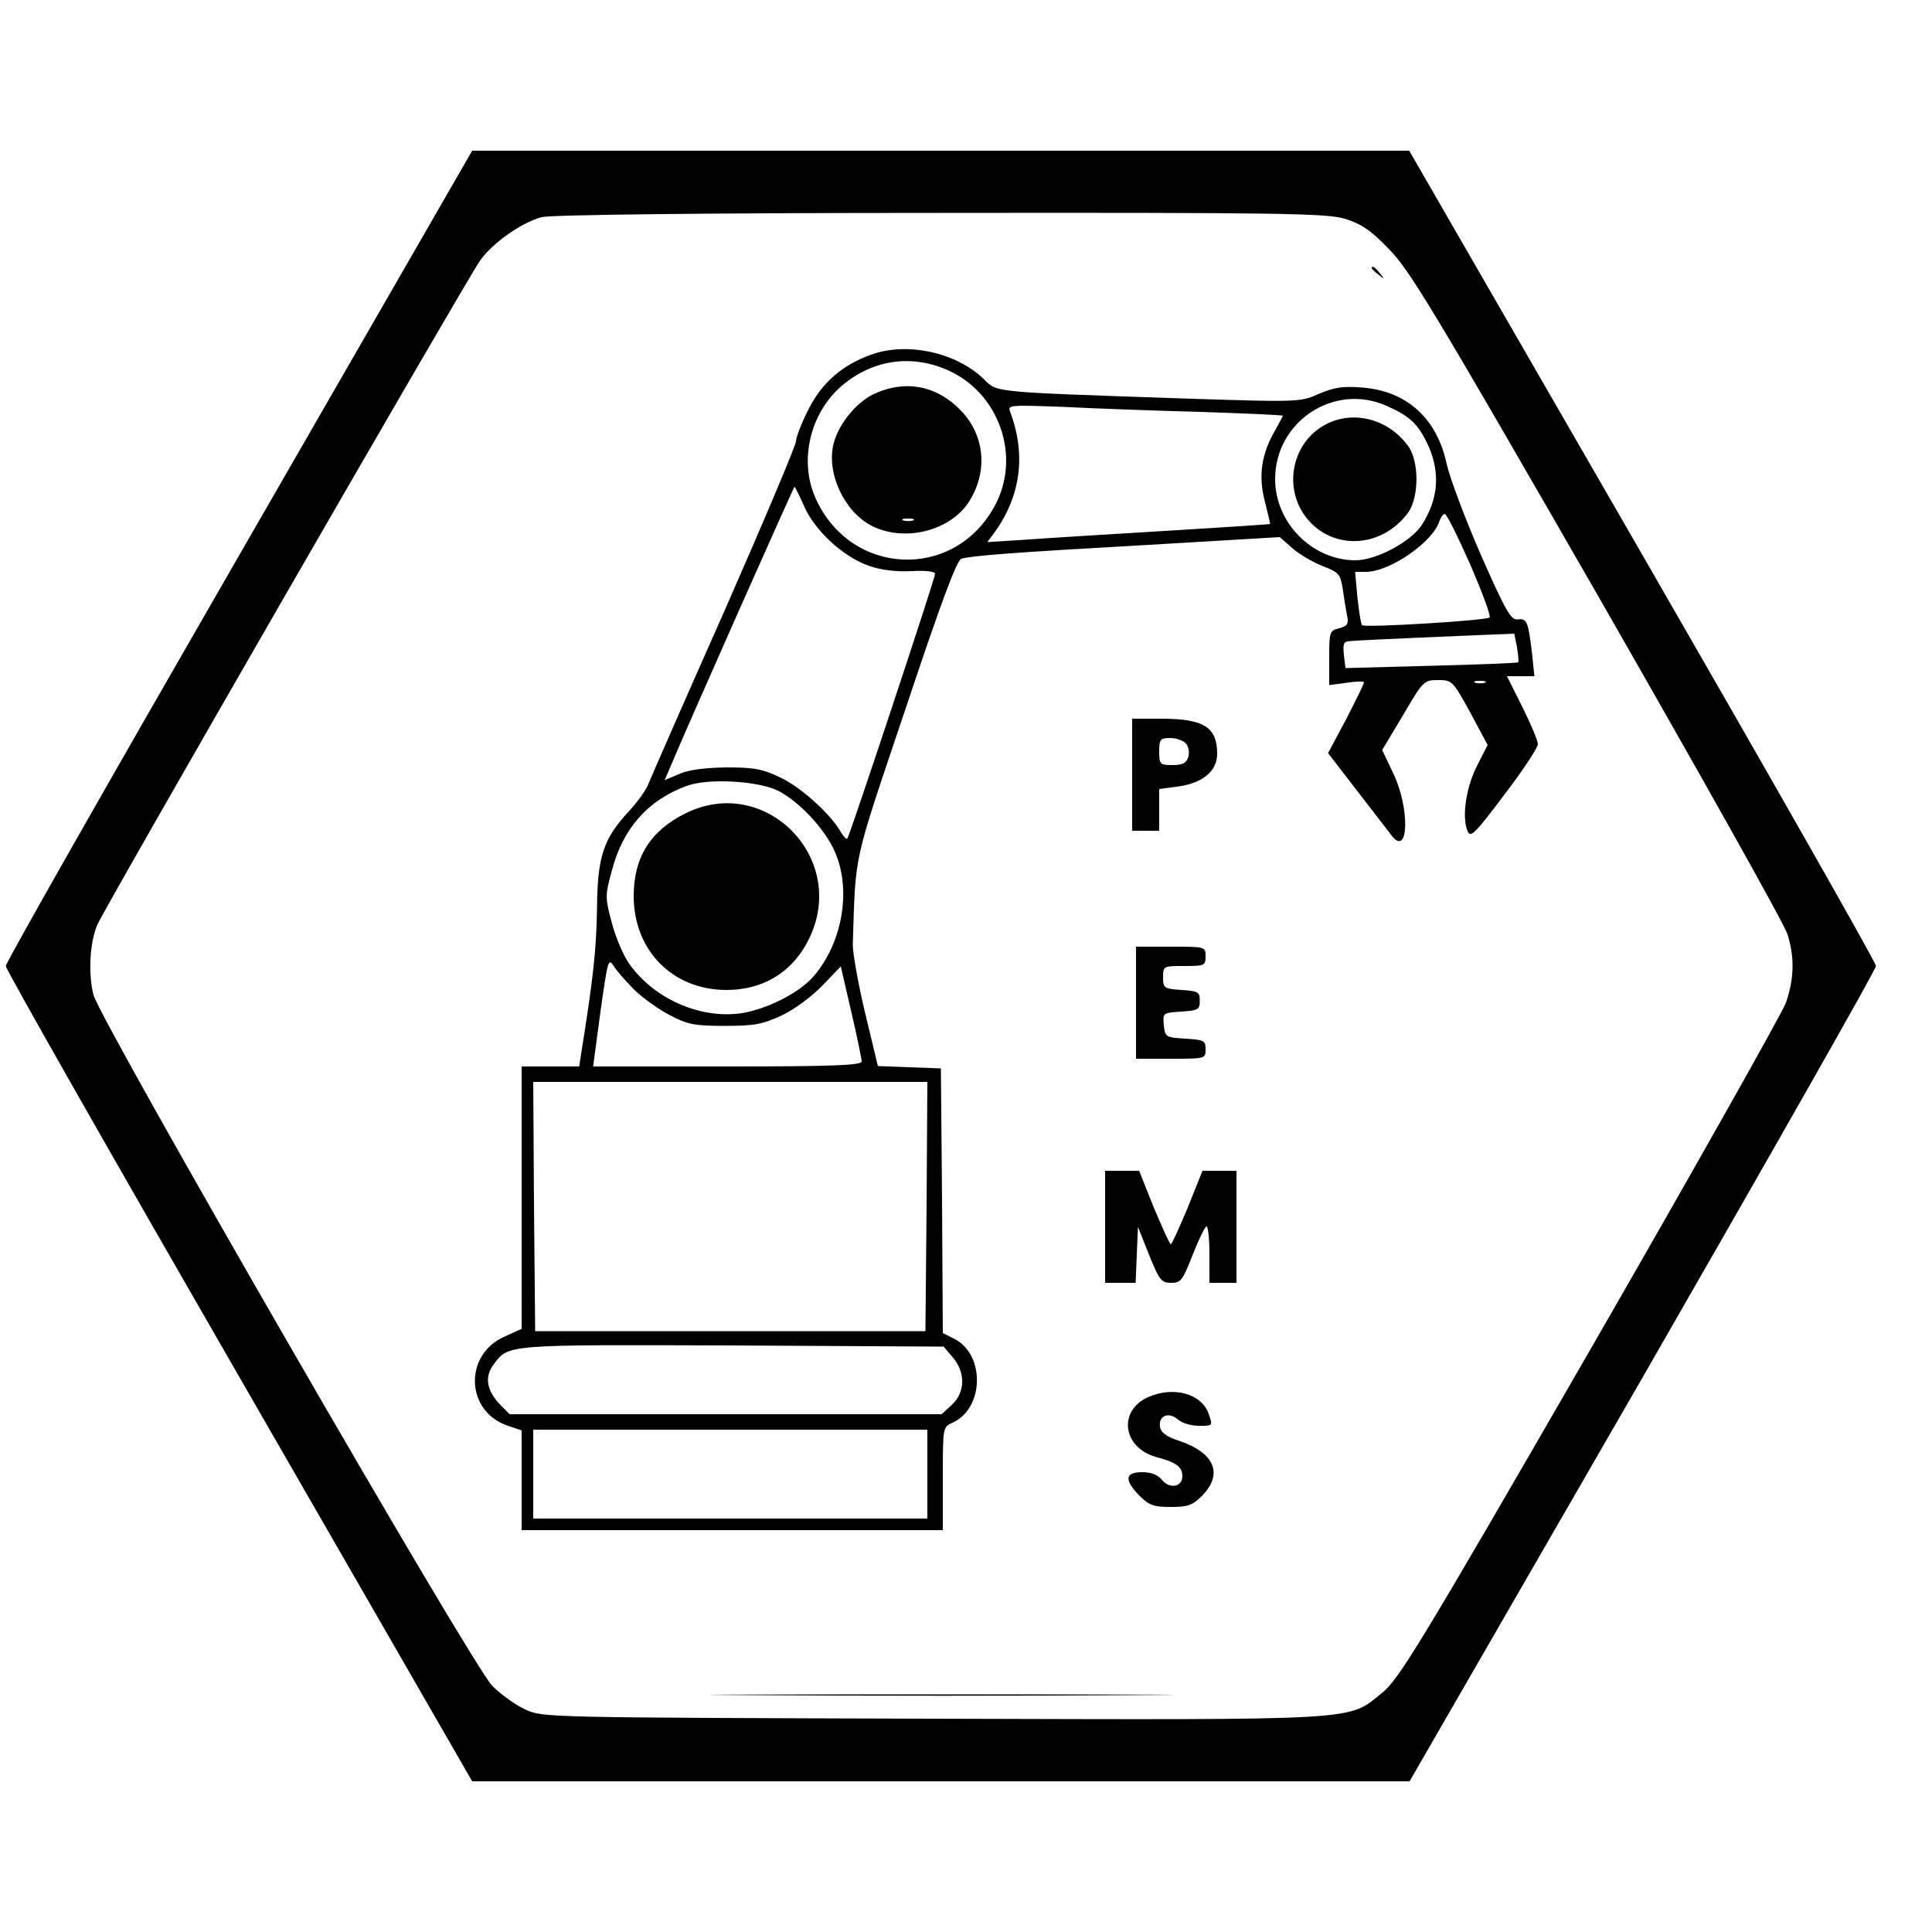 <?xml version="1.0" standalone="no"?>
<!DOCTYPE svg PUBLIC "-//W3C//DTD SVG 20010904//EN"
 "http://www.w3.org/TR/2001/REC-SVG-20010904/DTD/svg10.dtd">
<svg version="1.0" xmlns="http://www.w3.org/2000/svg"
 width="20pt" height="20pt" viewBox="0 0 500 500"
 preserveAspectRatio="xMidYMid meet">

<g transform="translate(0,500) scale(0.1,-0.1)"
fill="#000000" stroke="none">
<path d="M619 3563 c-332 -576 -604 -1054 -604 -1063 0 -9 272 -487 604 -1063
l603 -1047 1213 0 1213 0 604 1047 c331 576 603 1054 603 1063 0 9 -272 487
-604 1063 l-604 1047 -1212 0 -1213 0 -603 -1047z m2861 871 c42 -13 67 -29
114 -78 54 -54 120 -165 540 -895 263 -459 485 -854 492 -879 19 -60 17 -116
-4 -177 -10 -27 -238 -432 -507 -899 -443 -768 -495 -852 -538 -887 -91 -73
-37 -70 -1163 -67 -1008 3 -1009 3 -1055 24 -26 12 -64 40 -85 61 -52 52
-1013 1718 -1032 1788 -14 54 -10 136 10 182 18 43 957 1672 990 1718 31 45
106 98 159 113 21 6 410 11 1030 11 884 1 1001 -1 1049 -15z"/>
<path d="M3550 4306 c0 -2 8 -10 18 -17 15 -13 16 -12 3 4 -13 16 -21 21 -21
13z"/>
<path d="M2254 4082 c-75 -27 -128 -73 -163 -144 -17 -34 -31 -70 -31 -80 0
-10 -84 -209 -186 -441 -103 -232 -191 -433 -196 -446 -5 -14 -27 -45 -49 -69
-68 -73 -83 -118 -84 -257 -2 -103 -9 -173 -41 -372 l-5 -33 -74 0 -75 0 0
-340 0 -339 -44 -20 c-107 -47 -101 -195 9 -231 l35 -12 0 -129 0 -129 545 0
545 0 0 133 c0 133 0 134 25 145 82 37 85 176 5 217 l-30 15 -2 343 -3 342
-82 3 -81 3 -33 137 c-18 75 -32 155 -32 177 8 243 -2 199 137 612 92 276 132
383 144 387 28 8 130 16 486 36 l338 20 33 -29 c18 -16 53 -36 78 -46 42 -16
46 -21 52 -59 3 -22 8 -53 11 -68 5 -23 1 -28 -20 -34 -25 -6 -26 -9 -26 -76
l0 -71 45 6 c25 4 45 4 45 1 0 -4 -21 -46 -46 -95 l-47 -88 74 -96 c41 -53 82
-106 91 -118 44 -56 47 71 4 161 l-29 61 54 90 c52 89 54 91 91 91 36 0 38 -2
83 -84 l45 -84 -26 -51 c-29 -55 -41 -132 -27 -169 8 -22 16 -15 96 91 48 63
87 122 87 131 0 9 -18 52 -40 96 l-40 80 36 0 35 0 -6 58 c-10 83 -13 92 -37
89 -18 -2 -31 21 -96 168 -41 94 -80 199 -88 234 -25 118 -103 189 -218 198
-50 4 -72 1 -112 -16 -49 -22 -51 -22 -359 -12 -494 17 -473 15 -509 50 -71
69 -199 97 -292 63z m199 -40 c133 -59 191 -224 121 -352 -105 -193 -372 -182
-463 20 -44 97 -15 221 68 292 79 67 179 82 274 40z m1137 -93 c56 -25 77 -44
100 -89 39 -76 35 -150 -12 -221 -29 -42 -117 -89 -170 -89 -112 0 -208 97
-208 210 0 150 154 251 290 189z m-482 -15 c116 -4 212 -8 212 -10 0 -1 -9
-18 -19 -36 -36 -61 -45 -118 -28 -184 8 -33 15 -60 14 -60 -1 -1 -123 -9
-272 -18 -148 -9 -313 -19 -365 -23 l-95 -6 18 24 c69 95 83 203 41 314 -7 17
2 17 137 12 79 -4 240 -10 357 -13z m-1027 -244 c28 -64 103 -133 170 -155 31
-11 72 -15 109 -13 36 2 60 -1 60 -7 0 -12 -221 -678 -227 -685 -3 -3 -9 4
-16 15 -25 46 -103 117 -156 142 -47 23 -69 27 -141 27 -56 -1 -98 -6 -122
-17 l-38 -16 16 37 c38 92 318 722 320 722 2 0 13 -23 25 -50z m1724 -151 c31
-72 54 -133 50 -137 -8 -8 -323 -27 -330 -20 -3 3 -8 35 -12 72 l-6 66 29 0
c62 1 172 77 189 131 4 11 10 19 14 19 5 0 34 -59 66 -131z m121 -214 c3 -20
5 -37 3 -39 -2 -2 -104 -6 -225 -9 l-222 -6 -4 34 c-3 30 -1 35 17 36 35 3
318 15 372 17 l52 2 7 -35z m-83 -92 c-7 -2 -19 -2 -25 0 -7 3 -2 5 12 5 14 0
19 -2 13 -5z m-1828 -280 c55 -29 120 -99 145 -156 44 -98 21 -235 -53 -322
-35 -42 -114 -83 -181 -96 -107 -19 -231 33 -297 126 -16 22 -36 70 -46 108
-17 64 -17 70 0 132 28 110 93 184 194 221 56 21 187 13 238 -13z m-372 -516
c21 -20 61 -49 90 -64 45 -24 64 -28 142 -28 77 0 98 4 148 27 32 15 78 49
105 77 l48 50 27 -117 c15 -64 27 -123 27 -129 0 -10 -76 -13 -348 -13 l-347
0 19 142 c19 134 20 140 35 117 8 -13 33 -41 54 -62z m755 -559 l-3 -323 -505
0 -505 0 -3 323 -2 322 510 0 510 0 -2 -322z m68 -391 c33 -39 32 -90 -2 -122
l-27 -25 -559 0 -559 0 -24 24 c-35 36 -42 72 -18 104 39 53 27 52 616 50
l549 -3 24 -28z m-66 -302 l0 -115 -510 0 -510 0 0 115 0 115 510 0 510 0 0
-115z"/>
<path d="M2263 3981 c-50 -23 -99 -86 -108 -140 -13 -80 39 -177 112 -207 84
-35 192 -5 239 65 50 76 44 168 -14 233 -63 69 -145 87 -229 49z m100 -328
c-7 -2 -19 -2 -25 0 -7 3 -2 5 12 5 14 0 19 -2 13 -5z"/>
<path d="M3428 3900 c-80 -44 -106 -151 -55 -229 64 -96 199 -95 271 2 29 40
29 134 0 173 -52 71 -144 94 -216 54z"/>
<path d="M1774 2895 c-91 -45 -134 -114 -134 -214 0 -141 101 -243 240 -243
98 0 175 49 216 137 97 208 -118 422 -322 320z"/>
<path d="M2930 2995 l0 -145 35 0 35 0 0 54 0 54 52 7 c61 9 98 40 98 84 0 69
-34 91 -145 91 l-75 0 0 -145z m140 80 c6 -8 9 -23 5 -35 -5 -15 -15 -20 -41
-20 -32 0 -34 2 -34 35 0 32 3 35 29 35 16 0 34 -7 41 -15z"/>
<path d="M2940 2405 l0 -145 90 0 c89 0 90 0 90 24 0 23 -4 25 -52 28 -51 3
-53 4 -56 35 -3 31 -3 32 45 35 44 3 48 5 48 28 0 23 -4 25 -47 28 -46 3 -48
5 -48 33 0 29 1 29 55 29 52 0 55 1 55 25 0 25 -1 25 -90 25 l-90 0 0 -145z"/>
<path d="M2860 1825 l0 -145 40 0 39 0 3 72 3 73 29 -73 c26 -65 32 -72 57
-72 25 0 30 7 55 71 15 38 31 72 36 75 4 3 8 -29 8 -70 l0 -76 35 0 35 0 0
145 0 145 -44 0 -44 0 -38 -95 c-22 -52 -41 -95 -44 -95 -3 0 -22 43 -44 95
l-38 95 -44 0 -44 0 0 -145z"/>
<path d="M2973 1385 c-81 -35 -68 -132 20 -156 50 -13 67 -25 67 -49 0 -28
-32 -34 -52 -11 -11 14 -28 21 -52 21 -45 0 -47 -20 -7 -61 25 -25 37 -29 81
-29 44 0 56 4 81 29 55 56 33 111 -59 142 -34 11 -48 22 -50 37 -4 29 23 39
47 18 10 -9 34 -16 54 -16 36 0 36 0 25 31 -18 52 -90 72 -155 44z"/>
<path d="M1953 613 c269 -2 705 -2 970 0 265 1 46 2 -488 2 -533 0 -750 -1
-482 -2z"/>
</g>
</svg>
